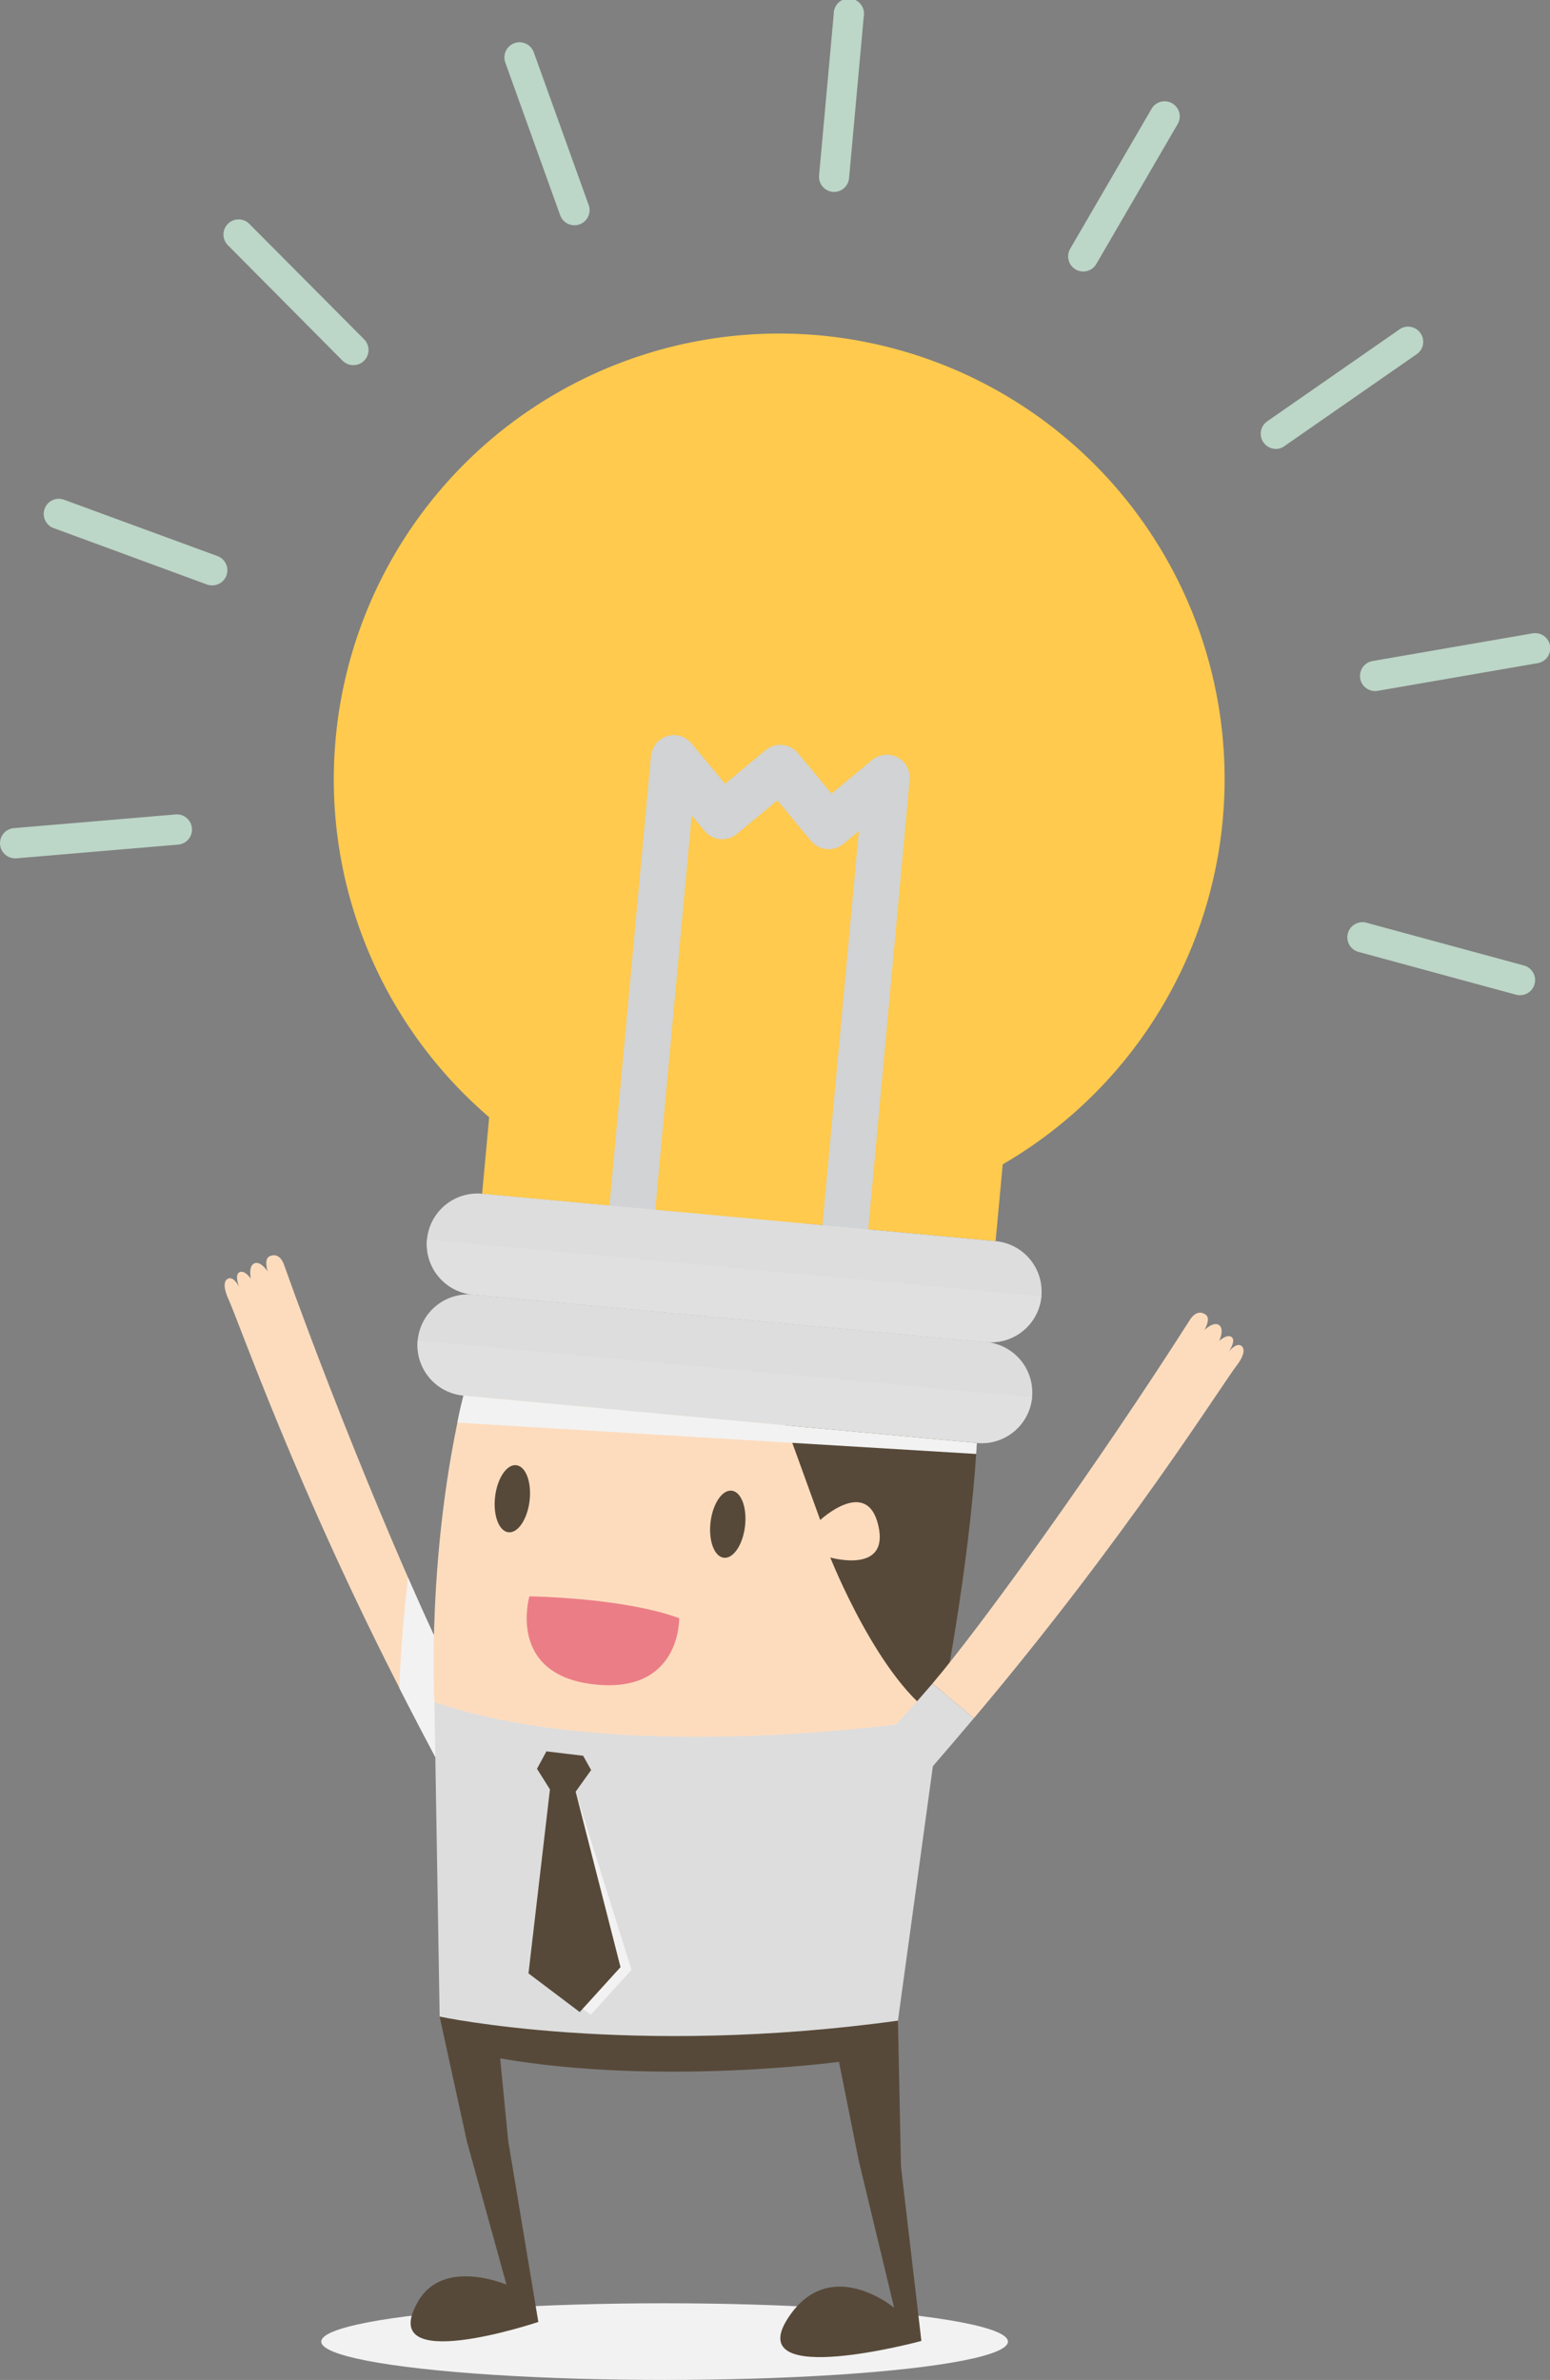 <svg xmlns="http://www.w3.org/2000/svg" viewBox="0 0 451.75 693.51"><rect x="0" y="0" width="451.75" height="693.51" fill="#808080" stroke="none"/><defs><style>.cls-1{isolation:isolate;}.cls-2{fill:#bcd6c7;}.cls-3{fill:#ffca4d;}.cls-10,.cls-4{mix-blend-mode:multiply;}.cls-5{fill:#d1d3d4;}.cls-6{fill:#ddd;}.cls-7{fill:#e0e0e0;}.cls-8{fill:#f5f5f5;}.cls-9{fill:#fddcbe;}.cls-10,.cls-12{fill:#f2f2f2;}.cls-11{fill:#574939;}.cls-13{fill:#eb7d86;}</style></defs><title>vtray</title><g class="cls-1"><g id="Layer_1" data-name="Layer 1"><path class="cls-2" d="M4.4,250.12l.37,0,47.15-4a4.41,4.41,0,1,0-.74-8.79L4,241.32a4.41,4.41,0,0,0,.36,8.8Z"/><path class="cls-2" d="M61.76,170.58A4.41,4.41,0,0,0,63.29,162L18.88,145.7a4.41,4.41,0,1,0-3,8.28l44.4,16.33A4.41,4.41,0,0,0,61.76,170.58Z"/><path class="cls-2" d="M103,106.4a4.41,4.41,0,0,0,3.13-7.52L72.74,65.31a4.41,4.41,0,1,0-6.26,6.21L99.83,105.1A4.39,4.39,0,0,0,103,106.4Z"/><path class="cls-2" d="M167.42,65.64a4.41,4.41,0,0,0,4.15-5.9l-16-44.51a4.41,4.41,0,0,0-8.3,3l16,44.51A4.41,4.41,0,0,0,167.42,65.64Z"/><path class="cls-2" d="M243.07,55.94a4.41,4.41,0,0,0,4.39-4l4.28-47.12A4.41,4.41,0,1,0,243,4l-4.28,47.12a4.41,4.41,0,0,0,4,4.79Z"/><path class="cls-2" d="M315.71,79.12a4.41,4.41,0,0,0,3.81-2.19L343.32,36a4.41,4.41,0,0,0-7.62-4.43L311.91,72.49a4.41,4.41,0,0,0,3.81,6.63Z"/><path class="cls-2" d="M371.78,130.83a4.39,4.39,0,0,0,2.51-.79l38.85-27a4.41,4.41,0,0,0-5-7.24l-38.85,27a4.41,4.41,0,0,0,2.52,8Z"/><path class="cls-2" d="M400.71,201.38a4.44,4.44,0,0,0,.76-.06l46.62-8.06a4.41,4.41,0,1,0-1.5-8.69L400,192.63a4.41,4.41,0,0,0,.75,8.75Z"/><path class="cls-2" d="M442.8,290A4.41,4.41,0,0,0,444,281.3l-45.66-12.4a4.41,4.41,0,1,0-2.31,8.51l45.66,12.4A4.4,4.4,0,0,0,442.8,290Z"/><path class="cls-3" d="M97.85,215A129.81,129.81,0,1,1,292.24,339.29l-2.07,22.39-55.23-5.1A131.33,131.33,0,0,1,195.68,353l-55.17-5.1,2.06-22.35A129.65,129.65,0,0,1,97.85,215Z"/><g class="cls-4"><path class="cls-5" d="M190,219c.06-.19.15-.37.22-.55a6.55,6.55,0,0,1,.27-.66,6.63,6.63,0,0,1,.4-.62c.11-.16.2-.33.32-.48a6.75,6.75,0,0,1,2-1.68c.16-.08.32-.14.48-.21a4,4,0,0,1,1.37-.44c.21,0,.42-.1.63-.13a6.78,6.78,0,0,1,1.28,0h0a6.7,6.7,0,0,1,1.3.25c.18.05.35.14.53.21a6.56,6.56,0,0,1,.69.28,6.65,6.65,0,0,1,.58.38c.17.11.35.21.51.34a6.77,6.77,0,0,1,.95.93l9.79,11.78,11.79-9.8a6.71,6.71,0,0,1,9.45.87l9.8,11.79,11.78-9.79a6.74,6.74,0,0,1,1.11-.75c.16-.09.33-.14.5-.21a4,4,0,0,1,1.38-.44c.2,0,.4-.1.61-.12a6.75,6.75,0,0,1,2.62.24c.2.06.38.15.58.23a3.95,3.95,0,0,1,1.28.68c.15.1.31.19.45.3a6.73,6.73,0,0,1,1.68,2c.09.17.15.35.23.53a3.95,3.95,0,0,1,.43,1.38c0,.19.09.38.11.58a6.74,6.74,0,0,1,0,1.32h0L252.86,360.4a6.71,6.71,0,1,1-13.36-1.23l10.81-117-4.49,3.73a6.71,6.71,0,0,1-9.45-.87l-9.8-11.79L214.78,243a6.71,6.71,0,0,1-9.45-.87l-3.73-4.49-10.81,117a6.71,6.71,0,1,1-13.36-1.23l12.3-133.16h0A6.75,6.75,0,0,1,190,219Z"/></g><path class="cls-6" d="M137.8,377.25l149.66,13.82a14.76,14.76,0,0,0,2.72-29.4L140.51,347.85a14.76,14.76,0,0,0-2.72,29.4Z"/><path class="cls-6" d="M135.08,406.65l149.66,13.82a14.76,14.76,0,0,0,2.72-29.4L137.8,377.25a14.76,14.76,0,0,0-2.72,29.4Z"/><g class="cls-4"><path class="cls-7" d="M287.45,391.08,137.8,377.25a14.76,14.76,0,0,1-13.34-16.06l179.05,16.54A14.76,14.76,0,0,1,287.45,391.08Z"/></g><g class="cls-4"><path class="cls-7" d="M284.74,420.47,135.08,406.65a14.76,14.76,0,0,1-13.34-16.06L300.8,407.13A14.76,14.76,0,0,1,284.74,420.47Z"/></g><path class="cls-8" d="M127,512.24l14.64-7s-3.49-5.65-9.29-16.7l-14,7.15C121.07,501,123.94,506.47,127,512.24Z"/><path class="cls-9" d="M132.35,488.53C122.63,470,99.87,416.41,82.8,368.61c0,0-1.15-3.94-4.24-2.53-1.76.8-.54,4.44-.54,4.44s-2.06-3.21-3.9-2.38-1,4.49-1,4.49-1.77-2.65-3.32-1.91-.09,4.35-.09,4.35-1.55-3.29-3.26-2.47c-2.16,1-.08,5.47-.08,5.47,3.09,6.55,20.12,56,52,117.61Z"/><path class="cls-10" d="M132.35,488.53c-3.25-6.2-8-16.32-13.42-28.82-.79,6.75-2.14,19.68-2.54,32.18.65,1.26,1.29,2.52,1.95,3.8,2.73,5.29,5.61,10.79,8.66,16.55l14.64-7S138.14,499.58,132.35,488.53Z"/><ellipse class="cls-10" cx="193.7" cy="682.34" rx="100.07" ry="11.17"/><path class="cls-9" d="M126.61,496s-2.43-43.77,8.47-89.36l149.66,13.82c-5.12,26.59-6.77,37.29-10.94,80.38C174.77,519.8,126.61,496,126.61,496Z"/><path class="cls-11" d="M239.06,442.93l-10-27.6,55.64,5.14c-2.08,37-10.94,80.38-10.94,80.38-17.24-10.17-31.77-47-31.77-47s17.31,5,14-9.31S239.06,442.93,239.06,442.93Z"/><path class="cls-11" d="M261.71,588.82l.88,42.53,5.95,50.8s-52.12,14.09-39-6.47c12.13-19,31.06-3.21,31.06-3.21l-10.33-42.91-5.75-28.75s-52.09,7.07-98.75-1L148.14,624l8.76,52.61s-48.24,16.19-34.89-6.24c7.41-12.44,25.6-4.63,25.6-4.63l-11.55-41.8-7.92-36.28Z"/><path class="cls-6" d="M126.61,496l1.53,91.63s55.83,11.94,133.57,1.18l12.08-88S183.91,515.5,126.61,496Z"/><path class="cls-6" d="M271.7,514.88,259,504.79s4.66-4.73,12.77-14.21l12.07,10.09C280,505.21,276,509.93,271.7,514.88Z"/><path class="cls-9" d="M271.76,490.58c13.6-15.91,47.7-63.1,75-105.91,0,0,2-3.59,4.7-1.52,1.54,1.17-.46,4.45-.46,4.45s2.72-2.68,4.33-1.45,0,4.61,0,4.61,2.32-2.19,3.66-1.12-.88,4.26-.88,4.26,2.24-2.87,3.72-1.69c1.87,1.49-1.14,5.35-1.14,5.35-4.47,5.7-32.06,50.08-76.83,103.11Z"/><polygon class="cls-12" points="159.25 510.34 156.5 515.42 160.28 521.43 157.24 575.85 172.17 587.12 184.06 574.02 167.78 522.1 172.29 515.8 169.96 511.62 159.25 510.34"/><polygon class="cls-11" points="159.25 510.34 156.5 515.42 160.28 521.43 154.03 575.04 168.96 586.31 180.85 573.22 167.78 522.1 172.29 515.8 169.96 511.62 159.25 510.34"/><path class="cls-13" d="M154.3,465.18s27.26.31,43.65,6.36c0,0,.54,22.24-25,19.26C147.6,487.85,154.3,465.18,154.3,465.18Z"/><ellipse class="cls-11" cx="212.11" cy="444.14" rx="9.84" ry="5.06" transform="translate(-253.88 602.59) rotate(-83.25)"/><ellipse class="cls-11" cx="149.31" cy="436.71" rx="9.84" ry="5.06" transform="translate(-301.91 533.67) rotate(-83.25)"/><path class="cls-10" d="M135.08,406.65l94,8.68,55.64,5.14q-.09,1.6-.2,3.21l-151.22-9.13C134.13,410.3,134,411,135.08,406.65Z"/></g></g></svg>